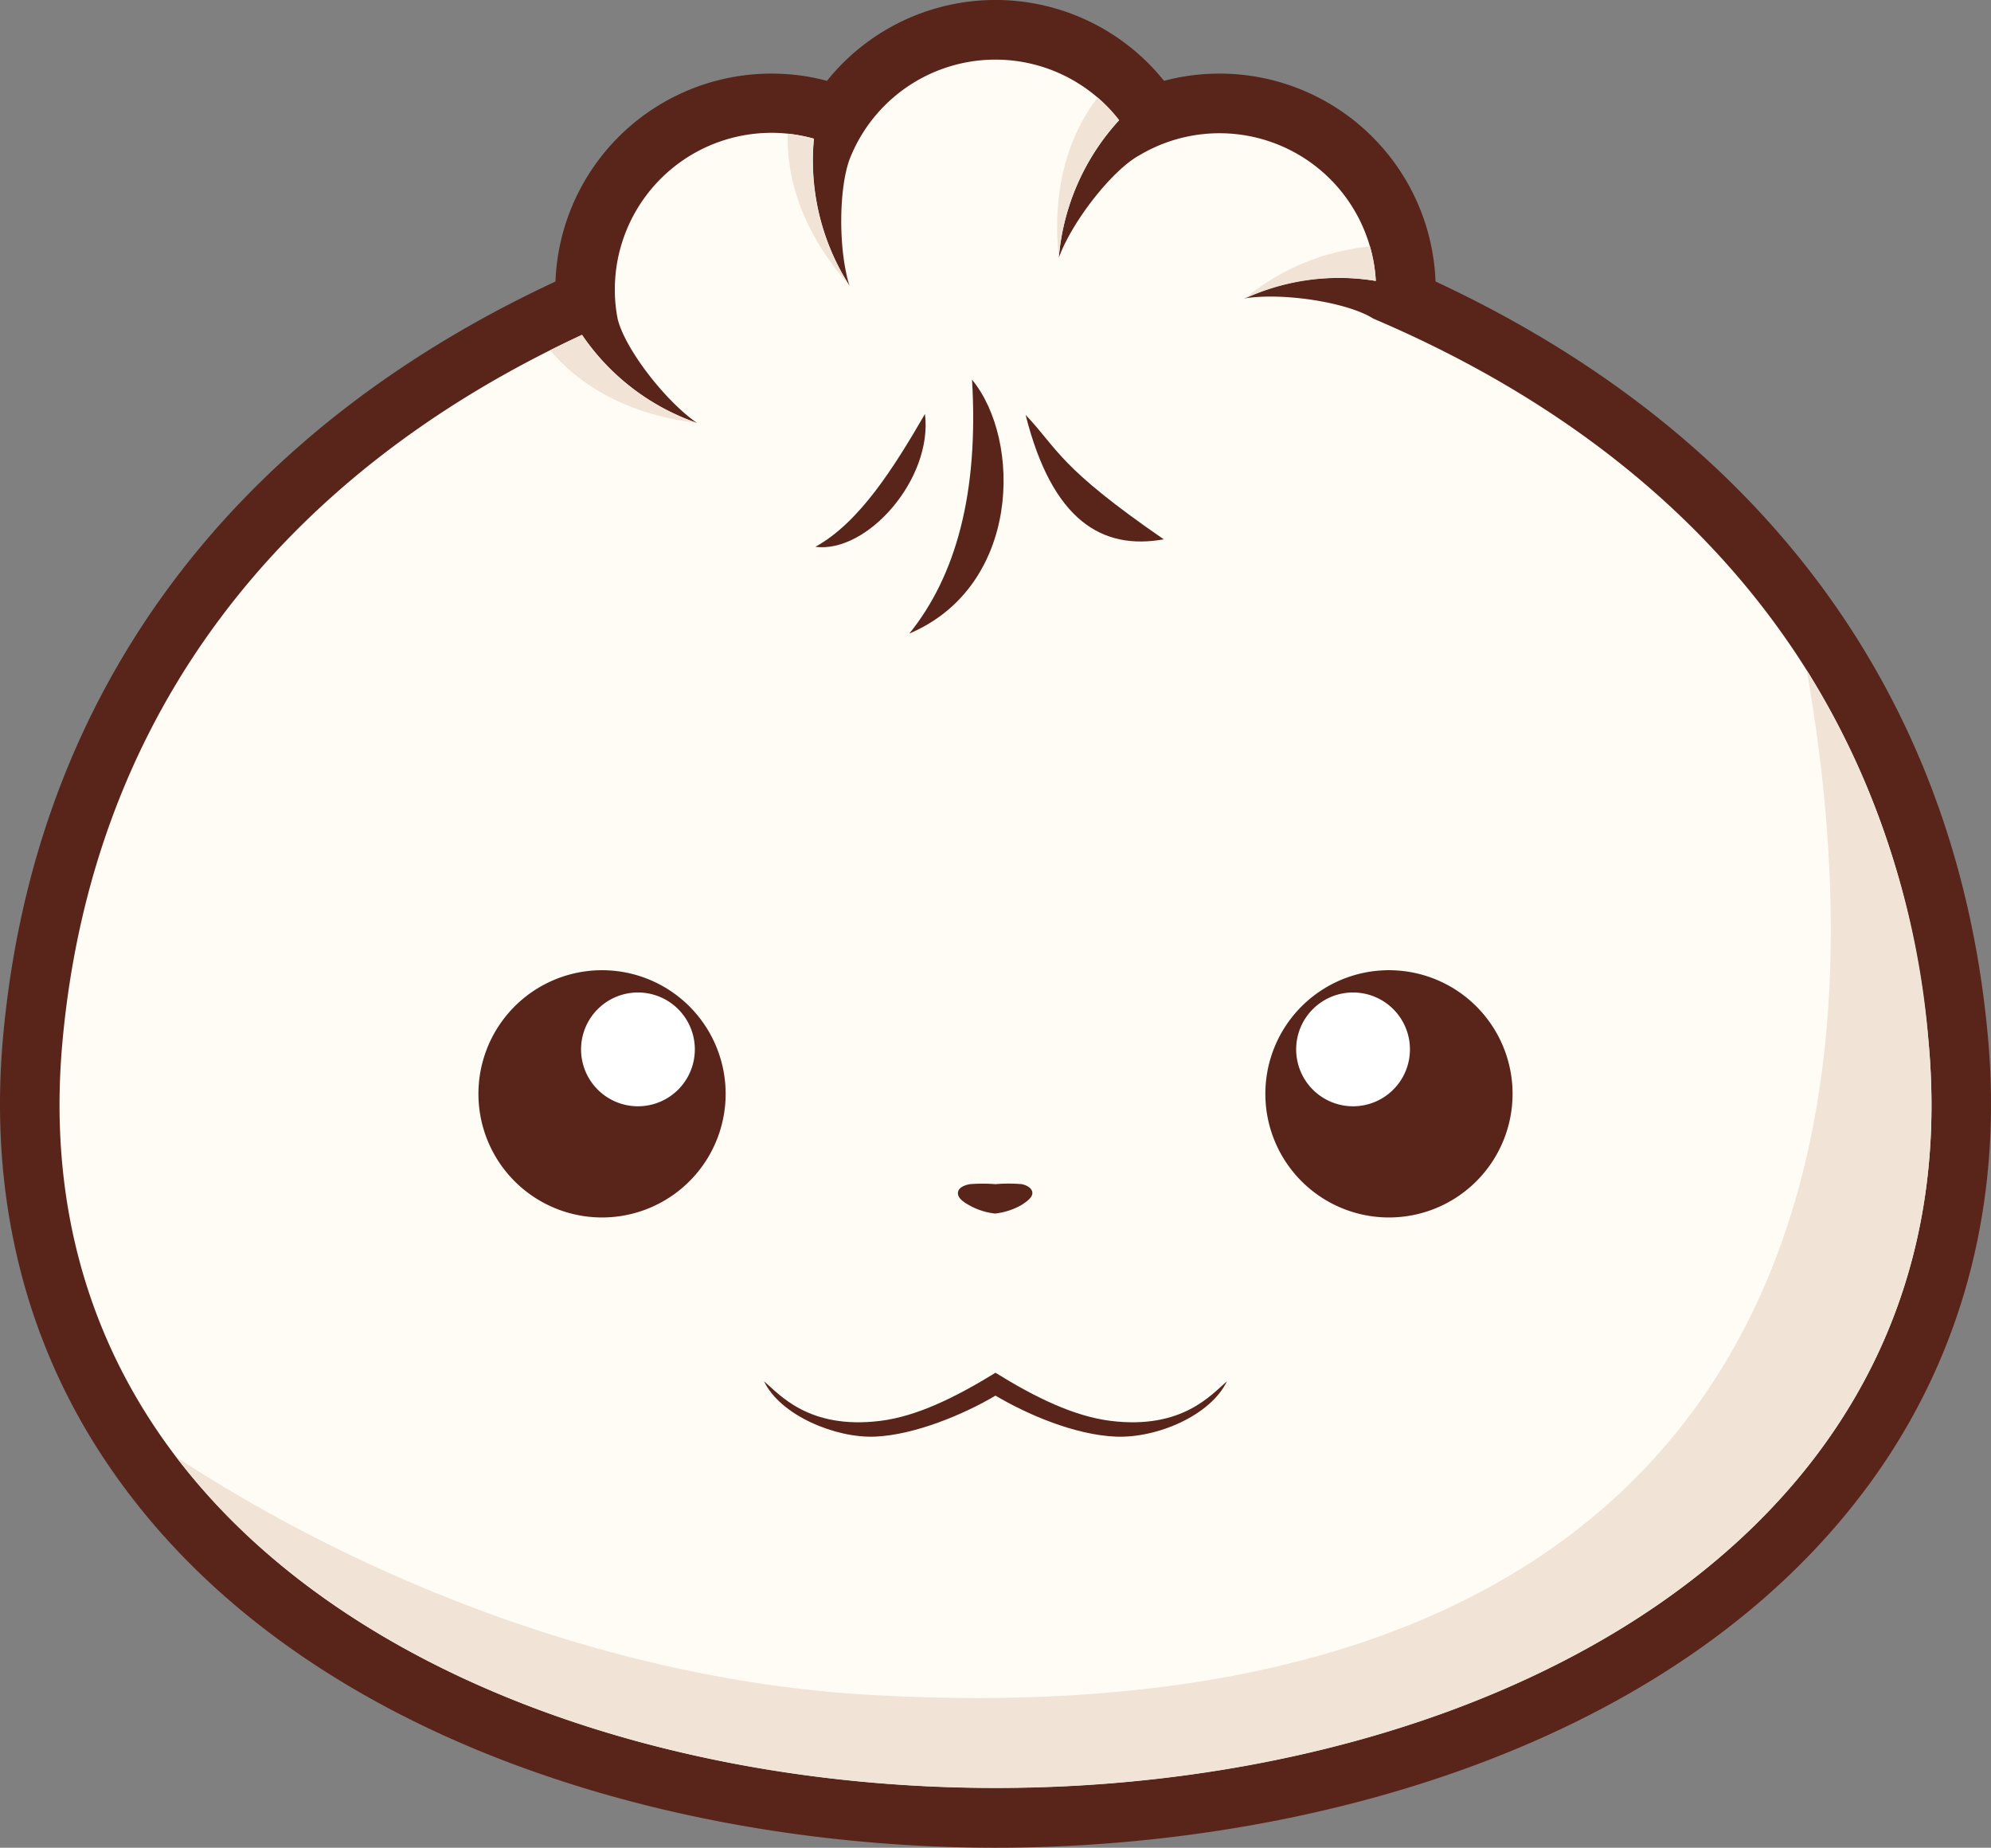 <svg xmlns="http://www.w3.org/2000/svg" viewBox="0 0 168 155.88"><rect x="0" y="0" width="168" height="155.88" fill="#808080" stroke="none"/><defs><style>.cls-1{fill:#59251b;}.cls-1,.cls-2,.cls-3,.cls-4{fill-rule:evenodd;}.cls-2{fill:#fffcf5;}.cls-3{fill:#f1e3d6;}.cls-4{fill:#fff;}</style></defs><g id="Layer_2" data-name="Layer 2"><g id="File_2" data-name="File 2"><g id="Normal"><path class="cls-1" d="M121.13,23.75c26.5,12.33,43.94,33.84,46.62,63.83,1.13,12.72-1.54,25-8.68,35.71C143.28,146.87,111,155.88,84,155.88s-59.28-9-75.07-32.59C1.78,112.63-.88,100.3.25,87.58c2.68-30,20.12-51.5,46.62-63.83A18.23,18.23,0,0,1,65.09,6.21a18,18,0,0,1,4.69.61,18.23,18.23,0,0,1,28.44,0,18,18,0,0,1,4.69-.61A18.23,18.23,0,0,1,121.13,23.75Z"/><path class="cls-2" d="M116.09,23.7A13.21,13.21,0,0,0,96.16,13.09c-2.27,1.22-5.7,5.57-6.82,8.66a19.58,19.58,0,0,1,5.09-11.61,13.21,13.21,0,0,0-22.6,2.95c-1.06,2.35-1.14,7.89-.15,11a19.56,19.56,0,0,1-3-12.39A13.22,13.22,0,0,0,51.88,24.44a12.54,12.54,0,0,0,.24,2.47h0c.61,2.51,4,6.91,6.69,8.77a19.38,19.38,0,0,1-9.7-7.43C24,39.89,7.77,60,5.26,88c-7.47,83.77,165,83.77,157.48,0-2.61-29.17-20.05-49.71-46.86-61.12-2.17-1.38-7.65-2.23-10.9-1.7A19.07,19.07,0,0,1,116.09,23.7Z"/><path class="cls-3" d="M58.81,35.68a19.38,19.38,0,0,1-9.7-7.43c-.91.42-1.81.86-2.69,1.3C49.34,33,53.64,35.05,58.81,35.68Z"/><path class="cls-3" d="M71.41,23.09c.08.37.17.71.27,1l-.27-1Zm.27,1c-3.45-3.9-5.33-8.27-5.21-12.81a13.36,13.36,0,0,1,2.2.42A19.56,19.56,0,0,0,71.68,24.12Z"/><path class="cls-3" d="M89.46,21.44a2.45,2.45,0,0,0-.12.31l.12-.31Zm-.12.31c-.54-5.21.5-9.89,3.28-13.52a13.11,13.11,0,0,1,1.81,1.91A19.58,19.58,0,0,0,89.34,21.75Z"/><path class="cls-3" d="M116.09,23.7a12.74,12.74,0,0,0-.49-2.91A19.64,19.64,0,0,0,105,25.21,19.07,19.07,0,0,1,116.09,23.7Z"/><path class="cls-1" d="M84,99.9a12.8,12.8,0,0,1,2.22,0c.56.12.9.42.89.76s-.36.64-.92,1a5.8,5.8,0,0,1-2.23.72,5.7,5.7,0,0,1-2.21-.72c-.56-.31-.92-.62-.92-1s.37-.64,1-.76A13.88,13.88,0,0,1,84,99.9Z"/><path class="cls-1" d="M74.28,119.87c3.09-.38,6.37-2,9.72-4.06,3.35,2.08,6.63,3.68,9.72,4.06,6.06.75,8.52-2.25,9.81-3.34-1.38,2.88-5.9,4.81-9.37,4.67s-7.5-1.88-10.16-3.46c-2.66,1.58-6.83,3.32-10.16,3.46s-8-1.79-9.37-4.67C65.76,117.62,68.22,120.62,74.28,119.87Z"/><path class="cls-1" d="M76.73,53.45c9.41-4,9.49-16.32,5.29-21.42C82.59,41.61,80.66,48.57,76.73,53.45Z"/><path class="cls-1" d="M86.54,35C88.79,43.93,93,46.43,98.2,45.5,89.3,39.37,89.31,37.92,86.54,35Z"/><path class="cls-1" d="M78.05,34.92c.67,5.5-4.89,11.78-9.25,11.21C72.51,44.09,75.42,39.46,78.05,34.92Z"/><path class="cls-1" d="M50.8,81.85A10.43,10.43,0,1,1,40.37,92.28,10.43,10.43,0,0,1,50.8,81.85Z"/><path class="cls-4" d="M53.83,83.73a4.8,4.8,0,1,1-4.8,4.8A4.8,4.8,0,0,1,53.83,83.73Z"/><path class="cls-3" d="M14.88,122.93C50.3,169.45,169,157.83,162.74,88a70.06,70.06,0,0,0-10.29-31.46c9.64,55.07-14.73,90.24-79.26,86.43C53.53,141.84,32.46,134.41,14.88,122.93Z"/><path class="cls-1" d="M117.2,81.85a10.43,10.43,0,1,0,10.43,10.43A10.43,10.43,0,0,0,117.2,81.85Z"/><path class="cls-4" d="M114.17,83.73a4.8,4.8,0,1,0,4.8,4.8A4.8,4.8,0,0,0,114.17,83.73Z"/></g></g></g></svg>